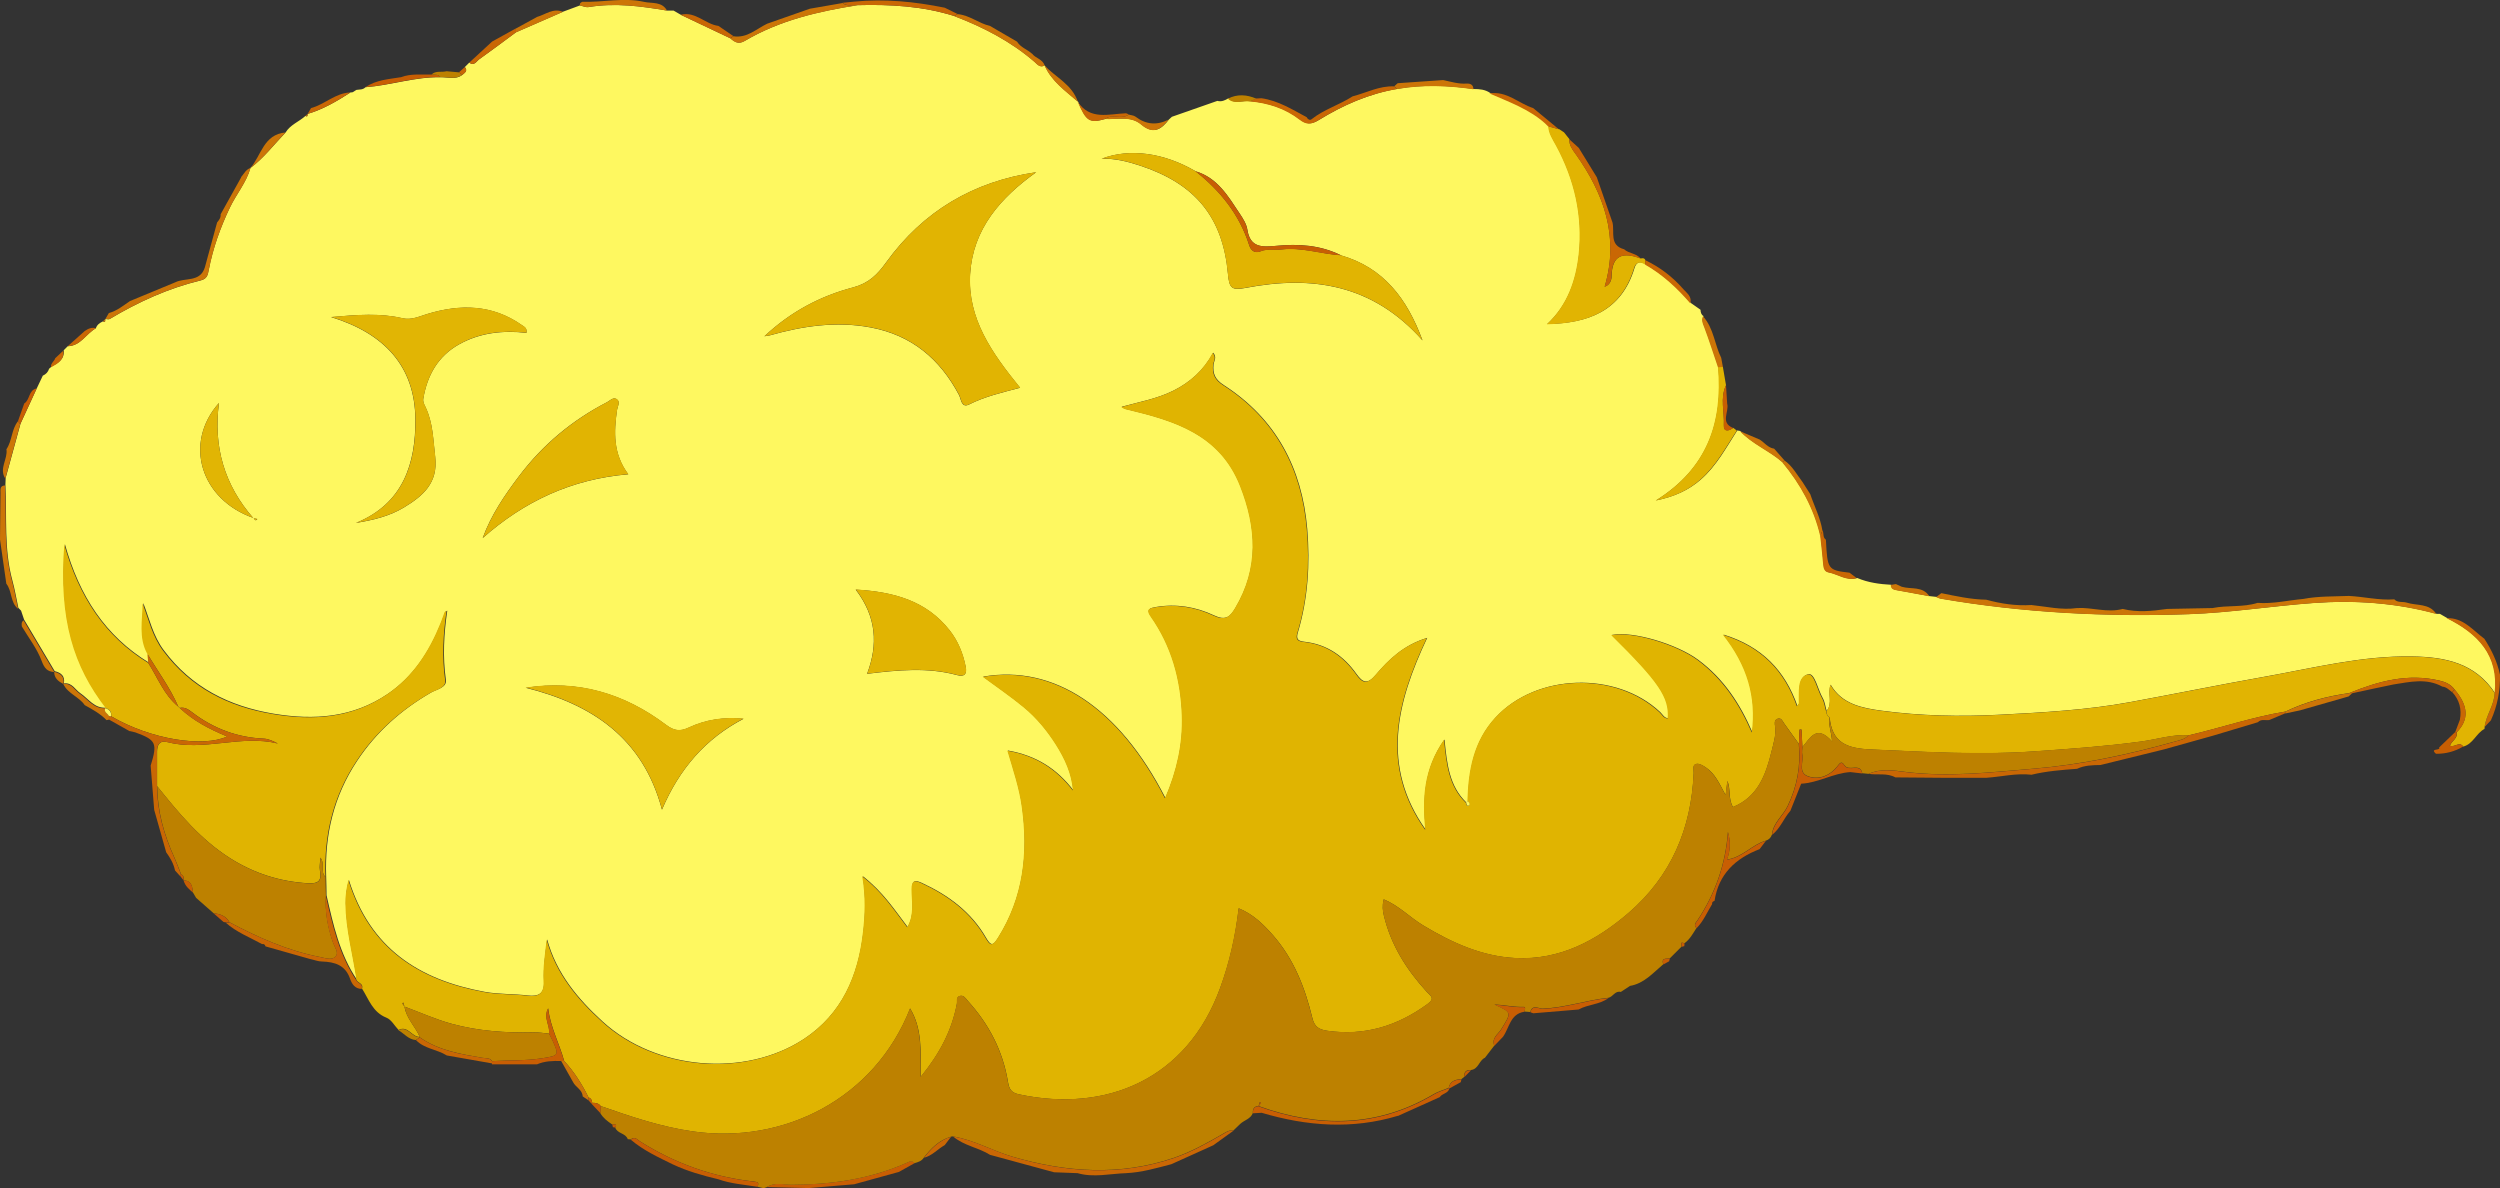<?xml version="1.0" encoding="UTF-8"?><svg id="Capa_1" xmlns="http://www.w3.org/2000/svg" viewBox="0 0 197.97 94.09"><rect x="0" y="0" width="197.97" height="94.09" fill="#333333" stroke="none"/><defs><style>.cls-1{fill:#fef860;}.cls-2{fill:#bd8100;}.cls-3{fill:#cc7507;}.cls-4{fill:#c85e03;}.cls-5{fill:#e1b402;}.cls-6{fill:#e0b401;}.cls-7{fill:#e1b504;}.cls-8{fill:#c96704;}</style></defs><path class="cls-1" d="M5.02,27.76c.11-.11,.23-.23,.34-.34,1.03-.03,1.45-1,2.23-1.42,.09-.28,.3-.43,.56-.55,.27,.15,.14-.14,.21-.2,0,0-.02,.01-.02,.01,.12,0,.26,.06,.35,0,2.26-1.35,4.63-2.43,7.19-3.05,.51-.12,.57-.42,.65-.84,.33-1.72,.92-3.35,1.67-4.93,.51-1.07,1.3-1.98,1.63-3.13h-.01c1.07-.79,1.87-1.86,2.79-2.81,.37-.62,1.07-.86,1.58-1.32,.23,.14,.12-.13,.2-.17,0,0-.02,.01-.02,.01,1.23-.37,2.32-1.01,3.39-1.7,.06,0,.12,0,.18-.02,.09-.06,.19-.12,.28-.18,.25-.04,.52,0,.72-.21,2-.15,3.92-.83,5.94-.79,.58-.02,1.18,.22,1.72-.18,.19-.17,.47-.31,.21-.63,.12-.12,.23-.23,.35-.35,.38,.3,.57-.1,.78-.26,.99-.7,1.95-1.43,2.93-2.15,1.24-.54,2.47-1.08,3.71-1.62,.45-.17,.9-.33,1.35-.5,.23,.05,.47,.17,.69,.13,2.09-.35,4.15-.07,6.21,.28,.17,0,.34,0,.51,0,.19,.11,.38,.22,.57,.33,1.31,.62,2.63,1.25,3.94,1.87,.34,.3,.65,.49,1.14,.19,2.75-1.62,5.79-2.33,8.91-2.82,2.59-.07,5.17,.07,7.67,.86,2.3,.88,4.47,2,6.35,3.62,.22,.19,.43,.5,.81,.29h0c.55,1.26,1.65,2.01,2.64,2.87,0,0-.01-.02-.01-.02,.67,1.57,.93,1.74,2.17,1.39,.97,.04,2.04-.26,2.85,.43,.97,.82,1.58,.4,2.19-.39,.08-.07,.15-.14,.23-.21,1.2-.42,2.4-.84,3.6-1.26,.33,.09,.6-.04,.87-.2,.52,.49,1.16,.13,1.73,.22,1.45,.13,2.8,.56,3.96,1.46,.49,.38,.88,.4,1.47,.04,1.93-1.19,3.99-2.1,6.26-2.48,2.01-.35,4.01-.27,6.02,.02,.45,0,.9,.04,1.29,.31,1.53,.66,3.12,1.22,4.4,2.37,.08,.08,.16,.16,.24,.24h0c.02,.59,.35,1.06,.61,1.54,1.45,2.69,2.12,5.55,1.8,8.59-.22,2.11-.91,4.07-2.52,5.56,3.18-.07,5.85-.98,6.9-4.42,.15-.51,.46-.59,.89-.31,1.39,.79,2.54,1.86,3.57,3.06,.26,.18,.51,.36,.77,.54,.01,.2,.05,.39,.24,.5-.16,.32-.01,.59,.1,.89,.39,1.03,.73,2.09,1.08,3.14,.38,4.38-.86,8.03-4.94,10.57,1.44-.3,2.56-.8,3.54-1.65,1.25-1.09,2.01-2.53,2.89-3.89,.08,.01,.16,.03,.24,.04,.97,1.03,2.31,1.54,3.36,2.47,1.43,1.73,2.5,3.65,3.01,5.85,.08,.74,.17,1.49,.23,2.23,.02,.31,.11,.59,.41,.64,.75,.14,1.42,.7,2.25,.45,.86,.37,1.78,.49,2.7,.54,0,.3,.19,.38,.44,.42,.87,.15,1.74,.32,2.61,.48,.18,.02,.36,.04,.54,.06,.11,.04,.21,.11,.33,.13,6.51,1.12,13.08,1.46,19.67,1.23,3.29-.12,6.54-.64,9.82-.88,3.29-.24,6.57-.02,9.78,.86,.08,0,.17,0,.25,0,.19,.11,.38,.22,.57,.33,2.46,1.22,4.15,2.94,3.8,5.95-1.57-2.4-3.96-2.87-6.6-2.91-4-.06-7.83,.93-11.72,1.62-3.54,.63-7.06,1.35-10.59,2-3.43,.63-6.9,.82-10.39,1-3.11,.16-6.19,.09-9.26-.32-1.55-.21-3.16-.51-4.05-2.06-.28,.69,.2,1.45-.32,2.08-.1-.34-.14-.72-.31-1.02-.39-.67-.63-2.02-1.15-1.89-.86,.23-.67,1.43-.7,2.28,0,.05-.06,.1-.15,.24-.99-2.81-2.8-4.71-5.86-5.66,1.92,2.42,2.65,4.92,2.29,7.74-.98-2.27-2.28-4.25-4.29-5.74-1.69-1.25-5.18-2.3-6.84-1.97,3.78,3.73,4.59,4.92,4.47,6.6-.33-.02-.44-.3-.64-.49-3.48-3.27-9.81-3.07-13.03,.43-1.72,1.87-2.13,4.18-2.19,6.61-.04,.04-.09,.07-.14,.11-1.33-1.29-1.53-3.01-1.72-4.98-1.64,2.34-1.72,4.7-1.49,7.14-3.55-5.01-2.32-10.04,.12-15.19-1.86,.57-3.04,1.71-4.09,2.95-.66,.77-1.02,.59-1.51-.09-1.01-1.42-2.34-2.35-4.11-2.55-.5-.06-.7-.18-.53-.74,.8-2.68,.97-5.43,.74-8.2-.41-4.82-2.48-8.72-6.6-11.38-.7-.45-.89-.9-.82-1.64,.03-.27,.29-.56-.03-.93-.74,1.39-1.83,2.35-3.16,3.01-1.28,.64-2.7,.89-4.08,1.27,.16,.14,.31,.18,.46,.21,3.73,.89,7.32,1.97,8.93,6.03,1.31,3.31,1.5,6.54-.39,9.7-.41,.69-.76,1.02-1.69,.58-1.44-.68-3.01-.94-4.62-.66-.43,.08-.78,.15-.37,.74,1.64,2.34,2.37,4.97,2.47,7.8,.08,2.28-.4,4.43-1.33,6.58-3.66-7.15-8.83-10.58-14.43-9.61,1.1,.81,2.21,1.57,3.23,2.41,1.01,.84,1.85,1.85,2.56,2.97,.7,1.11,1.24,2.28,1.35,3.62-1.3-1.69-2.92-2.75-5.19-3.15,.46,1.56,.94,2.97,1.14,4.45,.5,3.67,.12,7.16-1.9,10.37-.42,.68-.58,.67-.98-.02-1.18-2.03-2.98-3.35-5.08-4.32-.53-.24-.77-.2-.77,.49,0,.97,.24,1.98-.34,3.01-1.06-1.39-1.98-2.81-3.56-4.03,.27,1.64,.21,3.05,.05,4.44-.4,3.45-1.69,6.46-4.68,8.44-4.72,3.11-11.78,2.46-15.96-1.36-1.99-1.82-3.67-3.83-4.4-6.51-.14,1.13-.31,2.22-.25,3.3,.05,1.04-.48,1.23-1.28,1.14-1.14-.14-2.29-.08-3.43-.29-5.17-.95-9.06-3.43-10.74-8.86-.18,.71-.25,1.25-.24,1.84,.02,2.07,.58,4.05,.88,6.07-1.37-2.03-1.88-4.36-2.41-6.69,0-.5-.02-.99-.03-1.49-.12-3.3,.6-6.36,2.44-9.14,1.52-2.3,3.5-4.06,5.87-5.43,.45-.26,1.26-.38,1.17-1.01-.26-1.82-.16-3.62,.11-5.47-.1,.06-.15,.08-.16,.1-.11,.29-.21,.59-.33,.88-.91,2.25-2.18,4.23-4.23,5.62-2.77,1.87-5.82,2.09-9.01,1.56-3.54-.59-6.52-2.08-8.72-5.03-.85-1.14-1.13-2.46-1.62-3.73-.01,1.35-.34,2.72,.37,3.98,.02,.24,.05,.49,.07,.73-3.45-2.11-5.5-5.26-6.65-9.38-.46,6,.76,9.67,3.28,12.95-.94,.08-1.4-.7-2.05-1.14-.42-.28-.66-.87-1.31-.78,0,0,0,0,0,0,.1-.58-.21-.85-.73-.97,0,0,.01,.01,.01,.01-.81-1.36-1.62-2.73-2.43-4.09-.08-.24-.16-.47-.24-.71-.07-.08-.15-.16-.22-.23,0,0,.01,.03,.01,.03-.16-.73-.28-1.47-.48-2.2-.68-2.49-.42-5.05-.55-7.58,0-.18,.01-.36,.02-.53,.39-1.44,.79-2.87,1.18-4.31,.43-.94,.86-1.88,1.3-2.82,.15-.32,.3-.65,.46-.97,.25-.11,.42-.29,.5-.55,.07-.06,.14-.12,.21-.18h-.03c.53-.27,1.06-.56,.98-1.31Zm15.06,13.26c.08,.08,.13,.31,.3,.08-.1-.02-.21-.04-.31-.06-2.3-2.62-3.19-5.67-2.73-9.13-2.82,3.17-1.47,7.64,2.74,9.11ZM106.2,20.22c-1.64-.82-3.39-.93-5.16-.75-1.08,.1-2.04,.16-2.26-1.28-.07-.45-.35-.89-.61-1.28-.92-1.38-1.76-2.84-3.5-3.35-2.49-1.46-5.21-1.84-7.43-.99,1.09-.03,2.06,.23,2.99,.53,4.42,1.44,6.6,4.09,7.01,8.59,.1,1.15,.31,1.32,1.4,1.11,5.25-1.01,10.06-.3,14.01,4.16-1.25-3.37-3.12-5.76-6.44-6.73Zm-25.43,10.48c-2.23-2.75-4.16-5.47-3.95-8.99,.22-3.59,2.41-6.05,5.23-8.07-4.98,.73-8.95,3.09-11.88,7.14-.69,.96-1.37,1.65-2.61,1.98-2.58,.68-4.92,1.9-7.03,3.87,.27-.05,.34-.05,.42-.07,2.62-.74,5.25-1.14,7.98-.63,3.26,.61,5.49,2.49,7.01,5.35,.17,.32,.18,1.06,.8,.75,1.25-.63,2.59-.94,4.03-1.32Zm-52.57,10.71c1.32-.22,2.62-.52,3.78-1.22,1.5-.91,2.73-1.93,2.48-4.03-.16-1.34-.17-2.68-.77-3.93-.1-.21-.22-.41-.17-.67,.32-1.85,1.16-3.36,2.85-4.3,1.66-.92,3.47-1.11,5.32-.9,.06-.39-.19-.48-.38-.62-2.34-1.64-4.87-1.67-7.49-.87-.64,.19-1.24,.5-1.96,.33-1.76-.41-3.54-.28-5.64-.09,4.24,1.3,6.63,3.92,6.67,8.08,.03,3.5-.95,6.69-4.7,8.22Zm13.41,13.05c5.27,1.31,9.3,3.98,10.81,9.66,1.38-3.25,3.46-5.63,6.46-7.2-1.56-.15-2.99,.07-4.34,.7-.66,.31-1.13,.28-1.79-.21-3.29-2.48-6.98-3.6-11.14-2.94Zm8.14-16.9c-1.22-1.63-1.14-3.36-.89-5.1,.04-.27,.25-.58,.04-.79-.29-.3-.58,.05-.83,.18-2.75,1.42-5.08,3.35-6.95,5.83-1.16,1.53-2.23,3.1-2.9,4.93,3.28-2.9,7.03-4.67,11.53-5.05Zm18.01,9.13c1.65,2.17,1.78,4.34,.9,6.67,2.46-.3,4.8-.53,7.12,.1,.62,.17,.8-.11,.69-.65-.21-1.06-.61-2.05-1.28-2.9-1.84-2.33-4.4-3.04-7.43-3.22Z"/><path class="cls-4" d="M2.9,30.77c-.43,.94-.86,1.88-1.3,2.82-.06-.08-.12-.15-.18-.23,.17-.47,.33-.94,.5-1.41,.46-.28,.33-1.06,.98-1.19Z"/><path class="cls-3" d="M1.42,33.36c.06,.08,.12,.15,.18,.23-.39,1.44-.79,2.87-1.18,4.31-.52-.8,.21-1.54,.09-2.33,.46-.67,.39-1.56,.91-2.21Z"/><path class="cls-3" d="M.4,38.43c.12,2.53-.13,5.08,.55,7.58,.2,.72,.32,1.46,.48,2.2-.63-.51-.46-1.4-.93-1.99-.17-1.17-.33-2.33-.5-3.5,.01-1.23,.03-2.45,.04-3.68,0-.28-.06-.58,.36-.6Z"/><path class="cls-3" d="M1.87,49.13c.81,1.36,1.62,2.73,2.43,4.09-.56-.04-.78-.29-1-.88-.36-.97-1.03-1.83-1.57-2.73-.02-.18-.05-.36,.14-.48Z"/><path class="cls-3" d="M1.41,48.18c.07,.08,.15,.16,.22,.23-.07-.08-.15-.16-.22-.23Z"/><path class="cls-3" d="M5.01,54.16c.65-.09,.89,.49,1.31,.78,.65,.44,1.11,1.22,2.05,1.14,0,0-.01,0-.01,0-.17,.32,.18,.41,.28,.62,0,.09,0,.18-.01,.28-.06,.01-.12,.03-.19,.05-.49-.51-1.11-.85-1.73-1.19-.45-.67-1.33-.9-1.69-1.66Z"/><path class="cls-3" d="M4.29,53.2c.52,.12,.83,.39,.73,.97-.39-.21-.73-.46-.73-.97Z"/><path class="cls-8" d="M193.74,48.95c1.32-.05,2.07,.95,2.99,1.63,.57,.88,1.02,1.81,1.24,2.85,.02,1.26-.2,2.46-.72,3.61-.17,.18-.33,.35-.5,.53,.11-.93,.77-1.71,.79-2.67,.35-3.01-1.34-4.73-3.8-5.95Z"/><path class="cls-5" d="M197.54,54.9c-.03,.96-.68,1.73-.79,2.67,.01,.05,0,.1-.01,.15-.66,.35-.9,1.2-1.68,1.4-.31-.45-.69,.11-1.06-.08,.16-.38,.64-.58,.55-1.06,.97-1,.92-2.08-.17-3.37-.29-.41-.72-.6-1.18-.71-2.51-.6-4.86,.04-7.16,.98-1.76,.25-3.46,.69-5.07,1.47-2.6,.43-5.09,1.28-7.65,1.88-1.28-.09-2.5,.32-3.75,.49-2.86,.39-5.73,.59-8.6,.79-4.28,.3-8.54,.03-12.81-.16-1.9-.08-3.09-.53-3.27-2.55-.2-.1-.25-.28-.26-.49,.53-.63,.05-1.39,.32-2.08,.89,1.55,2.49,1.85,4.05,2.06,3.07,.41,6.15,.48,9.26,.32,3.48-.18,6.95-.37,10.39-1,3.53-.65,7.06-1.37,10.59-2,3.88-.69,7.72-1.68,11.72-1.62,2.64,.04,5.03,.51,6.6,2.91Z"/><path class="cls-3" d="M81.73,4.25c.27,.37,.84,.43,.99,.94-.38,.21-.59-.1-.81-.29-1.88-1.63-4.05-2.74-6.35-3.62,.09-.05,.17-.11,.26-.16,.95,.07,1.67,.73,2.57,.93,.72,.42,1.43,.83,2.15,1.25,.28,.46,.81,.61,1.19,.96Z"/><path class="cls-8" d="M75.82,1.11c-.09,.05-.17,.11-.26,.16-2.5-.79-5.07-.93-7.67-.86-.39-.07-.82,.13-1.18-.19,.31-.03,.62-.06,.93-.09,2.42-.24,4.8,0,7.17,.48,.33,.16,.66,.33,1,.49Z"/><path class="cls-8" d="M6.7,26.22c.27-.19,.56-.32,.9-.23-.77,.43-1.2,1.4-2.23,1.42,.44-.4,.89-.79,1.33-1.19Z"/><path class="cls-8" d="M4.04,29.08c-.05-.31,.26-.46,.33-.71,.22-.2,.43-.4,.64-.6,.09,.74-.44,1.03-.98,1.32Z"/><path class="cls-6" d="M144.62,56.31c0,.2,.06,.38,.26,.49-.12,.58,.14,1.14,.2,1.92-1.23-1.39-1.73-.28-2.35,.44-.02-.46-.04-.93-.07-1.39-.05,0-.11,0-.16,0-.02,.38-.04,.76-.05,1.14-.39-.54-.78-1.09-1.17-1.63-.13-.19-.23-.47-.52-.36-.29,.1-.22,.41-.19,.62,.09,.69-.14,1.35-.29,1.99-.45,1.83-1.08,3.58-3.05,4.38-.39-.67-.16-1.42-.44-2.07-.04,.31-.08,.62-.14,1.13-.5-.93-.84-1.71-1.56-2.19-.22-.15-.52-.33-.74-.29-.36,.06-.22,.45-.23,.71-.18,4.41-1.78,8.18-5.15,11.09-2.55,2.2-5.45,3.75-8.95,3.58-2.66-.13-5.04-1.21-7.31-2.58-1.06-.63-1.93-1.58-3.14-2.07-.12,.52-.08,.9,.02,1.29,.56,2.34,1.8,4.29,3.4,6.04,.28,.31,.7,.5,.04,.97-2.38,1.73-4.96,2.53-7.91,2.11-.67-.1-1.03-.3-1.2-1.03-.58-2.4-1.47-4.68-3.14-6.57-.75-.85-1.56-1.64-2.69-2.1-.26,2.23-.73,4.31-1.47,6.32-2.63,7.23-9.04,9.88-15.89,8.42-.63-.13-.81-.39-.91-1-.4-2.45-1.51-4.57-3.17-6.4-.17-.19-.34-.51-.67-.39-.28,.1-.16,.41-.21,.63-.4,2.09-1.34,3.91-2.86,5.77,0-2.01,.14-3.79-.84-5.42-2.81,7.16-10.03,10.77-17.19,9.74-2.53-.36-4.92-1.17-7.31-2.01-.17-.24-.42-.26-.68-.26-.01-.19-.07-.36-.28-.42-.52-1.05-1.14-2.03-1.93-2.89-.38-1.38-1.09-2.66-1.27-4.17-.41,.74,.16,1.35,.07,2-.42-.04-.85-.11-1.27-.1-2.17,.05-4.32-.1-6.42-.67-1.28-.35-2.51-.9-3.76-1.37-.03-.11-.06-.21-.09-.32-.03,.02-.06,.04-.09,.06,.06,.09,.12,.18,.18,.26,.14,.93,.86,1.58,1.21,2.4-.63,.02-.94-.93-1.68-.55-.32-.33-.57-.82-.96-.97-1.09-.43-1.39-1.45-1.93-2.3,.13-.41-.32-.44-.44-.68-.3-2.02-.86-4.01-.88-6.07,0-.59,.06-1.14,.24-1.84,1.68,5.43,5.57,7.91,10.74,8.86,1.15,.21,2.29,.15,3.43,.29,.81,.1,1.34-.1,1.28-1.14-.05-1.08,.11-2.17,.25-3.3,.73,2.68,2.41,4.7,4.4,6.51,4.19,3.83,11.25,4.47,15.96,1.36,3-1.98,4.29-4.99,4.68-8.44,.16-1.39,.22-2.8-.05-4.44,1.58,1.21,2.5,2.64,3.56,4.03,.58-1.02,.34-2.04,.34-3.01,0-.69,.25-.74,.77-.49,2.1,.97,3.9,2.29,5.08,4.32,.4,.69,.55,.69,.98,.02,2.02-3.21,2.41-6.7,1.9-10.37-.2-1.48-.68-2.89-1.14-4.45,2.27,.39,3.89,1.46,5.19,3.15-.11-1.35-.65-2.51-1.35-3.62-.71-1.12-1.54-2.13-2.56-2.97-1.03-.85-2.13-1.6-3.23-2.41,5.61-.97,10.78,2.46,14.43,9.61,.93-2.16,1.41-4.31,1.33-6.58-.1-2.83-.83-5.47-2.47-7.8-.42-.59-.07-.67,.37-.74,1.61-.28,3.19-.02,4.62,.66,.92,.43,1.28,.1,1.69-.58,1.89-3.17,1.7-6.4,.39-9.7-1.61-4.06-5.19-5.14-8.93-6.03-.15-.03-.29-.07-.46-.21,1.38-.39,2.8-.64,4.08-1.27,1.33-.66,2.42-1.62,3.16-3.01,.33,.37,.06,.67,.03,.93-.07,.74,.12,1.2,.82,1.64,4.12,2.66,6.19,6.56,6.6,11.38,.24,2.77,.07,5.52-.74,8.2-.17,.56,.03,.69,.53,.74,1.77,.2,3.1,1.13,4.11,2.55,.48,.69,.85,.86,1.51,.09,1.05-1.24,2.22-2.38,4.09-2.95-2.44,5.15-3.67,10.18-.12,15.19-.24-2.44-.15-4.8,1.49-7.14,.19,1.97,.39,3.7,1.72,4.98,.06,.1,.06,.34,.23,.23,.14-.09,.02-.25-.1-.34,.06-2.43,.47-4.74,2.19-6.61,3.22-3.5,9.55-3.7,13.03-.43,.2,.18,.31,.47,.64,.49,.12-1.67-.69-2.87-4.47-6.6,1.65-.33,5.15,.72,6.84,1.97,2,1.49,3.31,3.47,4.29,5.74,.36-2.82-.37-5.32-2.29-7.74,3.07,.95,4.88,2.85,5.86,5.66,.09-.14,.15-.19,.15-.24,.03-.85-.17-2.05,.7-2.28,.52-.14,.76,1.22,1.15,1.89,.17,.3,.21,.68,.31,1.02Z"/><path class="cls-6" d="M11.66,51.77c-.7-1.26-.38-2.63-.37-3.98,.49,1.27,.77,2.59,1.62,3.73,2.2,2.95,5.17,4.45,8.72,5.03,3.19,.53,6.24,.32,9.01-1.56,2.05-1.39,3.32-3.37,4.23-5.62,.12-.29,.22-.59,.33-.88,.01-.03,.06-.04,.16-.1-.27,1.85-.37,3.65-.11,5.47,.09,.63-.72,.76-1.17,1.01-2.37,1.37-4.36,3.13-5.87,5.43-1.84,2.78-2.56,5.85-2.44,9.14-.43-.4,0-1.01-.4-1.53-.02,.39-.09,.71-.04,1,.15,.81-.08,1.08-.95,1.03-2.23-.13-4.27-.79-6.14-1.97-2.35-1.48-4.09-3.58-5.8-5.72,0-.91,0-1.82,0-2.73,0-.51,.2-.91,.78-.76,2.93,.77,5.86-.61,8.79,.12-.37-.19-.74-.37-1.11-.39-2.12-.09-4-.8-5.69-2.09-.27-.21-.58-.43-.98-.34-.04-.04-.09-.08-.12-.12-.64-1.49-1.62-2.78-2.44-4.17Z"/><path class="cls-5" d="M80.78,30.7c-1.44,.38-2.78,.69-4.03,1.32-.61,.31-.63-.43-.8-.75-1.52-2.86-3.76-4.74-7.01-5.35-2.73-.51-5.36-.11-7.98,.63-.07,.02-.15,.03-.42,.07,2.1-1.97,4.45-3.19,7.03-3.87,1.24-.33,1.92-1.02,2.61-1.98,2.92-4.05,6.9-6.41,11.88-7.14-2.81,2.02-5.01,4.48-5.23,8.07-.21,3.52,1.71,6.24,3.95,8.99Z"/><path class="cls-2" d="M12.45,62.26c1.71,2.13,3.45,4.24,5.8,5.72,1.87,1.18,3.91,1.84,6.14,1.97,.88,.05,1.1-.22,.95-1.03-.05-.29,.02-.61,.04-1,.39,.52-.04,1.13,.4,1.53,0,.49,.02,.99,.03,1.48-.08,1.28,.14,2.52,.57,3.73,.13,.35,.48,.79,.19,1.09-.31,.32-.81,.11-1.24,.03-2.55-.5-4.89-1.54-7.16-2.75-.27-.49-.72-.66-1.25-.71l-1.39-1.22c-.08-.14-.16-.28-.24-.41-.07-.46-.1-.96-.75-.97h0c.04-.2,.01-.39-.2-.49-.17-.43-.33-.88-.52-1.3-.82-1.8-1.35-3.67-1.37-5.66Z"/><path class="cls-5" d="M106.2,20.22c3.33,.97,5.19,3.36,6.44,6.73-3.95-4.46-8.75-5.17-14.01-4.16-1.09,.21-1.3,.04-1.4-1.11-.41-4.5-2.59-7.15-7.01-8.59-.93-.3-1.9-.56-2.99-.53,2.22-.84,4.93-.47,7.43,.99,1.97,1.55,3.49,3.44,4.26,5.86,.14,.45,.45,.67,.92,.48,.54-.22,1.1-.08,1.65-.14,1.61-.19,3.14,.37,4.71,.46Z"/><path class="cls-7" d="M28.2,41.4c3.75-1.53,4.74-4.72,4.7-8.22-.04-4.16-2.43-6.78-6.67-8.08,2.09-.18,3.87-.32,5.64,.09,.72,.17,1.32-.14,1.96-.33,2.62-.8,5.15-.77,7.49,.87,.19,.13,.44,.22,.38,.62-1.85-.21-3.66-.03-5.32,.9-1.69,.94-2.53,2.44-2.85,4.3-.05,.27,.07,.46,.17,.67,.59,1.25,.61,2.58,.77,3.93,.24,2.11-.99,3.12-2.48,4.03-1.16,.7-2.46,1-3.78,1.22Z"/><path class="cls-5" d="M14.1,55.94s.08,.09,.13,.12c1.08,1.02,2.37,1.69,3.76,2.26-1.9,.88-6.05,.24-9.19-1.6,.06-.36-.14-.54-.44-.65,0,0,.01,0,.01,0-2.52-3.28-3.74-6.95-3.28-12.95,1.16,4.11,3.2,7.26,6.65,9.38,.75,1.17,1.24,2.52,2.36,3.44Z"/><path class="cls-7" d="M41.61,54.45c4.16-.66,7.85,.46,11.14,2.94,.66,.5,1.12,.52,1.79,.21,1.35-.63,2.78-.85,4.34-.7-3,1.58-5.07,3.96-6.46,7.2-1.51-5.68-5.55-8.35-10.81-9.66Z"/><path class="cls-5" d="M49.76,37.55c-4.5,.38-8.25,2.15-11.53,5.05,.67-1.83,1.74-3.4,2.9-4.93,1.88-2.47,4.2-4.4,6.95-5.83,.25-.13,.54-.48,.83-.18,.21,.21,0,.52-.04,.79-.25,1.74-.33,3.47,.89,5.1Z"/><path class="cls-5" d="M130.28,20.95c-.43-.27-.74-.19-.89,.31-1.05,3.44-3.72,4.35-6.9,4.42,1.61-1.5,2.29-3.45,2.52-5.56,.32-3.04-.35-5.9-1.8-8.59-.26-.48-.59-.95-.61-1.53,.3,.08,.59,.16,.89,.24,.12,.08,.24,.16,.36,.24,.14,.18,.29,.36,.43,.54-.04,.48,.25,.83,.5,1.18,2.25,3.17,3.46,6.57,2.29,10.5,.41-.12,.55-.53,.55-.81,.02-1.74,.93-1.94,2.31-1.42,.15-.04,.28-.04,.36,.12,0,.12,0,.24,0,.35Z"/><path class="cls-5" d="M67.77,46.68c3.03,.18,5.59,.89,7.43,3.22,.67,.85,1.08,1.84,1.28,2.9,.11,.54-.07,.82-.69,.65-2.32-.63-4.66-.41-7.12-.1,.88-2.32,.75-4.49-.9-6.67Z"/><path class="cls-3" d="M192.92,48.62c-3.21-.88-6.49-1.11-9.78-.86-3.28,.24-6.53,.77-9.82,.88-6.6,.23-13.16-.11-19.67-1.23-.11-.02-.22-.08-.33-.13,.14-.1,.27-.21,.41-.31,1.18,.24,2.35,.5,3.56,.52,1.17,.32,2.36,.5,3.57,.42,1.2,.12,2.4,.42,3.62,.24,1.2-.07,2.4,.4,3.61,.07,1.17,.29,2.34,.17,3.51,0,1.2-.02,2.41-.05,3.61-.07,1.18-.24,2.4-.04,3.56-.41,1.22,.09,2.41-.2,3.61-.31,1.2-.23,2.41-.19,3.62-.24,1.2,.06,2.39,.36,3.6,.27,.27,.29,.66,.16,.98,.26,.79,.26,1.79,.03,2.35,.9Z"/><path class="cls-7" d="M20.08,41.02c-4.21-1.47-5.56-5.95-2.74-9.11-.46,3.46,.43,6.5,2.73,9.13h.01Z"/><path class="cls-6" d="M137.53,34.1c-.88,1.36-1.65,2.8-2.89,3.89-.98,.86-2.1,1.36-3.54,1.65,4.08-2.54,5.32-6.18,4.94-10.57,.13,0,.26-.01,.39-.02,.08,.49,.17,.98,.25,1.46-.48,1.02-.12,2.1-.17,3.15-.03,.55,.38,.49,.74,.22,.09,.07,.19,.14,.28,.21Z"/><path class="cls-3" d="M19.09,14.03c.23-.26,.37-.61,.75-.73-.33,1.15-1.12,2.07-1.63,3.13-.76,1.58-1.34,3.22-1.67,4.93-.08,.42-.14,.72-.65,.84-2.56,.62-4.93,1.7-7.19,3.05-.08,.05-.23,0-.35,0,.09-.15,.18-.31,.27-.46,.64-.17,1.14-.59,1.67-.95,1.19-.49,2.38-.98,3.58-1.48,.78-.4,1.97,.02,2.35-1.18,.32-1.19,.65-2.38,.97-3.56,.15-.19,.31-.38,.28-.65,.54-.98,1.09-1.95,1.63-2.93Z"/><path class="cls-8" d="M18.16,73.03c2.28,1.21,4.61,2.25,7.16,2.75,.43,.08,.94,.29,1.24-.03,.29-.3-.06-.74-.19-1.09-.44-1.21-.65-2.44-.57-3.73,.53,2.33,1.05,4.66,2.41,6.69,.12,.25,.57,.28,.44,.69-.53,0-.78-.38-.92-.78-.37-1.1-1.21-1.36-2.24-1.39-.3,0-.6-.13-.91-.19-1.19-.34-2.37-.68-3.56-1.01-.03-.14-.12-.21-.27-.18-.98-.54-2.03-.94-2.88-1.7,.09,0,.18,0,.27-.01Z"/><path class="cls-8" d="M107.11,7.63c1.09-.28,2.11-.84,3.28-.79,.09,.07,.18,.14,.26,.21-2.26,.37-4.33,1.29-6.26,2.48-.59,.36-.97,.34-1.47-.04-1.16-.9-2.51-1.33-3.96-1.46,.17-.08,.34-.15,.51-.23,.14,0,.28-.01,.43-.02,1.32,.19,2.43,.89,3.57,1.5,.08,.17,.26,.27,.38,.17,.99-.79,2.21-1.14,3.26-1.82Z"/><path class="cls-4" d="M106.2,20.22c-1.58-.09-3.11-.65-4.71-.46-.55,.07-1.11-.07-1.65,.14-.47,.19-.77-.04-.92-.48-.77-2.42-2.29-4.31-4.26-5.86,1.74,.52,2.59,1.98,3.5,3.35,.26,.39,.54,.83,.61,1.28,.22,1.43,1.18,1.38,2.26,1.28,1.78-.17,3.53-.06,5.16,.75Z"/><path class="cls-3" d="M66.71,.23c.35,.32,.78,.12,1.18,.19-3.11,.49-6.16,1.2-8.91,2.82-.5,.29-.8,.11-1.14-.19,.08-.06,.15-.12,.23-.18,1.08,.17,1.81-.57,2.67-.99,1.13-.4,2.26-.79,3.39-1.19,.86-.15,1.73-.3,2.59-.45Z"/><path class="cls-3" d="M45.93,.43c-.04-.17,.06-.24,.2-.29,1.63,.06,3.26-.36,4.88,.01,.63,.14,1.4-.05,1.81,.69-2.06-.35-4.12-.63-6.21-.28-.22,.04-.46-.08-.69-.13Z"/><path class="cls-3" d="M110.66,7.05c-.09-.07-.18-.14-.26-.21,.09-.08,.19-.16,.28-.25,1.2-.08,2.4-.17,3.6-.25,.61,.13,1.21,.32,1.85,.28,.31-.02,.54,.09,.55,.45-2.01-.29-4.01-.37-6.02-.02Z"/><path class="cls-3" d="M144.14,42.46c-.51-2.2-1.57-4.12-3.01-5.85,.07-.04,.12-.09,.17-.15,.63,.43,.98,1.11,1.43,1.7,.21,.32,.41,.64,.62,.97,.32,.96,.8,1.86,.96,2.87-.06,.16-.12,.32-.18,.48Z"/><path class="cls-8" d="M144.14,42.46c.06-.16,.12-.32,.18-.48,.12,.24,0,.57,.27,.76,.12,2.37,.15,2.41,1.87,2.61,.19,.14,.38,.29,.57,.43-.83,.25-1.5-.31-2.25-.45-.31-.06-.39-.34-.41-.64-.06-.74-.15-1.49-.23-2.23Z"/><path class="cls-8" d="M123.48,10.25c-.3-.08-.59-.16-.89-.24,0,0,0,0,0,0-.08-.08-.16-.16-.24-.24-1.28-1.14-2.87-1.7-4.4-2.37,1.36-.22,2.3,.79,3.46,1.16,.69,.57,1.37,1.14,2.06,1.7Z"/><path class="cls-4" d="M28.94,6.9c.86-.58,1.86-.63,2.83-.79,.78-.3,1.6-.18,2.4-.21,.25,.03,.53-.04,.71,.21-2.02-.05-3.95,.64-5.94,.79Z"/><path class="cls-3" d="M19.82,13.32c.87-1,1.05-2.68,2.79-2.83-.92,.95-1.72,2.02-2.79,2.83Z"/><path class="cls-3" d="M89.38,9.07c.18,.06,.4,.06,.54,.17,.83,.63,1.7,.7,2.62,.23-.61,.79-1.23,1.21-2.19,.39-.81-.69-1.88-.39-2.85-.43,.56-.46,1.32,.08,1.88-.36Z"/><path class="cls-8" d="M130.28,20.6c1.18,.56,2.19,1.34,3.04,2.32,.28,.31,.68,.58,.53,1.1-1.04-1.2-2.18-2.27-3.57-3.06,0-.12,0-.24,0-.35Z"/><path class="cls-3" d="M136.43,29.06c-.13,0-.26,.01-.39,.02-.36-1.05-.69-2.1-1.08-3.14-.12-.31-.26-.57-.1-.89,.85,.94,.91,2.22,1.44,3.29,.04,.24,.09,.47,.13,.71Z"/><path class="cls-3" d="M137.77,34.14c.53,.22,1.05,.45,1.58,.67,.38,.24,.65,.65,1.14,.72,.27,.31,.54,.61,.81,.92-.05,.06-.1,.11-.17,.15-1.05-.92-2.4-1.43-3.36-2.47Z"/><path class="cls-8" d="M37.16,4.96c.6-.56,1.21-1.11,1.81-1.67,.63-.35,1.25-.69,1.88-1.04,0,.1,.01,.2,.02,.3-.97,.72-1.94,1.45-2.93,2.15-.22,.15-.4,.55-.78,.26Z"/><path class="cls-8" d="M14.1,55.94c-1.12-.92-1.61-2.27-2.36-3.44-.02-.24-.05-.49-.07-.73,.81,1.39,1.79,2.68,2.44,4.17Z"/><path class="cls-8" d="M58.07,2.86c-.08,.06-.15,.12-.23,.18-1.31-.62-2.63-1.24-3.94-1.87,1.17-.3,1.95,.75,2.99,.88,.39,.27,.78,.53,1.17,.8Z"/><path class="cls-8" d="M89.38,9.07c-.56,.44-1.32-.09-1.88,.36-1.24,.35-1.5,.18-2.17-1.39,.99,1.51,2.47,.98,3.84,.93,.07,.02,.14,.05,.21,.1Z"/><path class="cls-3" d="M40.87,2.56c0-.1-.01-.2-.02-.3,.56-.31,1.12-.62,1.68-.92,.67-.19,1.28-.73,2.05-.4-1.24,.54-2.47,1.08-3.71,1.62Z"/><path class="cls-3" d="M82.71,5.18c.89,.95,2.2,1.52,2.64,2.88-.99-.86-2.09-1.62-2.64-2.88Z"/><path class="cls-8" d="M24.63,8.56c1.09-.29,1.93-1.2,3.12-1.24-1.07,.69-2.16,1.33-3.39,1.7,.09-.15,.18-.3,.27-.46Z"/><path class="cls-3" d="M150.62,46.47c.73,.21,1.64-.07,2.16,.75-.87-.16-1.74-.33-2.61-.48-.25-.04-.45-.12-.44-.42,.13-.02,.27-.05,.4-.07,.16,.07,.32,.15,.48,.22Z"/><path class="cls-2" d="M97.24,7.81c.75-.38,1.49-.32,2.24,0-.17,.08-.34,.15-.51,.23-.57-.1-1.21,.27-1.73-.22Z"/><path class="cls-2" d="M34.88,6.11c-.18-.25-.46-.18-.71-.21,.34-.33,.8-.15,1.19-.26,.33,.03,.65,.06,.98,.09,.09,.07,.18,.14,.26,.2-.54,.4-1.14,.16-1.72,.18Z"/><path class="cls-8" d="M36.6,5.93c-.09-.07-.18-.14-.26-.2,.16-.14,.32-.28,.47-.42,.27,.32-.02,.46-.21,.63Z"/><path class="cls-8" d="M24.19,9.17c.07-.06,.13-.11,.2-.17-.08,.04,.03,.31-.2,.17Z"/><path class="cls-7" d="M20.06,41.03c.1,.02,.21,.04,.31,.06-.17,.23-.21,0-.3-.08,0,0-.01,.01-.01,.01Z"/><path class="cls-3" d="M8.15,25.44c.07-.07,.14-.13,.21-.2-.08,.06,.06,.35-.21,.2Z"/><path class="cls-8" d="M3.86,29.25c.07-.06,.14-.12,.21-.18-.07,.06-.14,.12-.21,.18Z"/><path class="cls-5" d="M122.37,9.75c.08,.08,.16,.16,.24,.24-.08-.08-.16-.16-.24-.24Z"/><path class="cls-8" d="M10.28,57.91c-.56-.31-1.11-.63-1.67-.94,0-.09,.01-.18,.01-.28,.05,.02,.11,.03,.17,.03,3.15,1.84,7.3,2.49,9.19,1.6-1.39-.57-2.68-1.24-3.76-2.26,.4-.09,.71,.13,.98,.34,1.68,1.28,3.56,2,5.69,2.09,.38,.02,.75,.2,1.11,.39-2.93-.73-5.86,.65-8.79-.12-.58-.15-.78,.24-.78,.76,0,.91,0,1.82,0,2.73,.02,1.99,.55,3.86,1.37,5.66,.19,.43,.35,.87,.52,1.3,0,.08,0,.16,0,.23-.15-.17-.31-.34-.46-.51-.11-.54-.38-1-.7-1.44-.32-1.12-.63-2.24-.95-3.36-.09-1.17-.19-2.33-.28-3.5,.55-1.78,.44-2.03-1.2-2.63-.15-.05-.31-.07-.46-.11Z"/><path class="cls-1" d="M8.79,56.72c-.06,0-.11-.01-.17-.03-.1-.21-.44-.3-.27-.62,.3,.12,.5,.3,.44,.65Z"/><path class="cls-2" d="M142.73,59.15c.61-.72,1.12-1.83,2.35-.44-.05-.78-.32-1.33-.2-1.92,.18,2.02,1.37,2.47,3.27,2.55,4.27,.18,8.53,.45,12.81,.16,2.87-.2,5.74-.4,8.6-.79,1.25-.17,2.47-.58,3.75-.49-.28,.32-.66,.38-1.05,.49-3.69,1.03-7.41,1.84-11.24,2.16-3.38,.28-6.75,.69-10.16,.25-.94-.12-1.95-.28-2.89,.16-.17-.02-.33-.03-.5-.05-.17-.86-1.06-.1-1.41-.63-.24-.36-.34-.21-.6,.12-.54,.67-1.36,1.04-2.22,.77-.9-.28-.4-1.15-.52-1.75-.04-.19,0-.39,.01-.59Z"/><path class="cls-8" d="M147.96,61.29c.94-.44,1.96-.28,2.89-.16,3.41,.44,6.78,.03,10.16-.25,3.83-.32,7.55-1.12,11.24-2.16,.39-.11,.77-.17,1.05-.49,2.56-.6,5.05-1.45,7.65-1.88,0,.05,0,.1,0,.14-.42,.18-.84,.35-1.26,.53-.3,.04-.64-.1-.89,.17-1.19,.36-2.38,.71-3.57,1.07-1.29,.36-2.57,.72-3.86,1.08-1.68,.41-3.36,.83-5.04,1.24-.63,.01-1.26,.02-1.85,.3-1.21,.09-2.42,.18-3.61,.47-1.2-.14-2.37,.16-3.56,.24h-3.61c-1.2-.01-2.41-.02-3.61-.03-.67-.37-1.41-.17-2.12-.28Z"/><path class="cls-8" d="M186.03,54.88c2.3-.94,4.65-1.58,7.16-.98,.47,.11,.9,.3,1.18,.71-.07,.07-.13,.13-.2,.2-.23-.18-.44-.41-.77-.44-1.26-.69-2.56-.37-3.86-.17-1.1,.23-2.2,.46-3.29,.7-.08-.01-.15-.02-.23-.02Z"/><path class="cls-3" d="M186.03,54.88c.08,0,.15,0,.23,.02-.09,.08-.19,.17-.28,.25-1.28,.37-2.56,.73-3.84,1.1-.39,.08-.79,.17-1.18,.25,0-.05,0-.1,0-.14,1.61-.77,3.31-1.22,5.07-1.47Z"/><path class="cls-4" d="M195.05,59.12c-.66,.39-1.38,.58-2.15,.57-.53-.47,.4-.22,.25-.5,.42-.4,.84-.8,1.26-1.21,.04,0,.09,0,.13,0,.09,.48-.39,.69-.55,1.06,.37,.19,.75-.37,1.06,.08Z"/><path class="cls-8" d="M194.55,57.98s-.09,0-.13,0c.12-.33,.25-.65,.37-.97,.16-.83-.02-1.57-.6-2.2,.07-.07,.13-.13,.2-.2,1.09,1.3,1.14,2.37,.17,3.37Z"/><path class="cls-4" d="M72.42,92.11c-.41,.23-.82,.46-1.23,.69-1.18,.33-2.37,.65-3.55,.98-1.2,.1-2.4,.2-3.59,.3-1.11-.03-2.22-.05-3.33-.08,.62-.41,1.31-.19,1.97-.19,3.15,0,6.21-.45,9.11-1.73,.22-.1,.43-.24,.63,.02Z"/><path class="cls-2" d="M72.42,92.11c-.2-.25-.41-.12-.63-.02-2.9,1.28-5.96,1.72-9.11,1.73-.65,0-1.35-.22-1.97,.19-.08,.03-.16,.05-.24,.08-.17-.04-.33-.08-.5-.12,.18-.32,.03-.37-.28-.41-3.26-.36-6.26-1.44-9.03-3.19-.2-.13-.41-.42-.71-.14-.08,0-.16-.01-.24-.02-.16-.49-.83-.43-.99-.92,.2-.38-.14-.21-.26-.26-.36-.24-.7-.5-.92-.88,0-.19,.01-.38,.02-.57,2.39,.84,4.77,1.64,7.31,2.01,7.16,1.03,14.39-2.58,17.19-9.74,.98,1.64,.83,3.41,.84,5.42,1.52-1.86,2.46-3.68,2.86-5.77,.04-.22-.08-.53,.21-.63,.33-.12,.5,.2,.67,.39,1.66,1.84,2.77,3.95,3.17,6.4,.1,.61,.28,.87,.91,1,6.85,1.46,13.25-1.19,15.89-8.42,.73-2.02,1.2-4.09,1.47-6.32,1.13,.46,1.94,1.25,2.69,2.1,1.67,1.89,2.56,4.17,3.14,6.57,.18,.73,.53,.93,1.2,1.03,2.95,.42,5.53-.38,7.91-2.11,.65-.48,.24-.66-.04-.97-1.6-1.75-2.84-3.7-3.4-6.04-.1-.4-.13-.78-.02-1.29,1.2,.49,2.08,1.43,3.14,2.07,2.27,1.36,4.65,2.44,7.31,2.58,3.49,.17,6.39-1.38,8.95-3.58,3.37-2.91,4.97-6.68,5.15-11.09,.01-.26-.13-.65,.23-.71,.23-.04,.52,.14,.74,.29,.71,.49,1.06,1.26,1.56,2.19,.07-.51,.1-.82,.14-1.13,.28,.66,.05,1.4,.44,2.07,1.97-.8,2.6-2.55,3.05-4.38,.16-.64,.38-1.3,.29-1.99-.03-.21-.09-.52,.19-.62,.29-.11,.39,.17,.52,.36,.38,.55,.78,1.09,1.17,1.63,.17,1.72-.13,3.36-.88,4.92-.37,.78-1.16,1.33-1.24,2.26-.08,.25-.24,.41-.49,.49-1.08,.3-1.83,1.31-3.08,1.5,.3-.8,.28-1.49,.08-2.19-.19,2.55-1,4.87-2.41,6.99-.11,.16-.35,.38-.08,.62-.28,.43-.52,.9-.96,1.21-.41-.19-.18,.17-.24,.28-.3,.3-.61,.61-.91,.91-.27,.05-.7-.08-.52,.47-.81,.68-1.51,1.52-2.63,1.71-.24,.16-.49,.32-.73,.48-.46-.12-.62,.39-.98,.46-1.75,.19-3.44,.79-5.22,.86-.26,.01-.82-.37-.97,.27-.16-.01-.33-.02-.49-.04,.07-.14,.15-.38-.03-.37-.78,.03-1.55-.16-2.32-.19,1.39,.63,1.37,.61,.54,1.96-.24,.39-.79,.69-.55,1.3-.25,.32-.49,.64-.74,.96-.47,.21-.51,.91-1.11,.97-.38-.02-.56,.15-.53,.54-.07,.06-.14,.11-.21,.17-.46,.05-.91,.13-1.02,.7-.4,.17-.83,.29-1.19,.5-4.46,2.64-9.09,2.66-13.85,.95,.06-.09,.12-.17,.17-.26,0,0-.06-.04-.09-.06-.03,.1-.07,.21-.1,.31-.36,.02-.47,.24-.45,.56-.18,.47-.68,.56-1,.86-.18,.17-.36,.35-.54,.52-.34-.05-.59,.13-.87,.29-1.23,.71-2.47,1.4-3.83,1.87-4.28,1.46-8.54,1.16-12.81-.09-1.59-.47-3.04-1.32-4.69-1.6-.06,0-.11,0-.17,.02-.93,.28-1.58,.92-2.15,1.67-.17,.27-.46,.35-.74,.43Z"/><path class="cls-4" d="M49.96,90.24c.3-.28,.51,.01,.71,.14,2.77,1.75,5.78,2.82,9.03,3.19,.3,.03,.46,.08,.28,.41-1.04-.17-2.1-.24-3.11-.6-1.22-.29-2.43-.63-3.58-1.17-1.16-.57-2.34-1.11-3.34-1.96Z"/><path class="cls-8" d="M75.49,90c1.65,.28,3.11,1.13,4.69,1.6,4.27,1.26,8.53,1.55,12.81,.09,1.35-.46,2.6-1.16,3.83-1.87,.28-.16,.53-.35,.87-.29-.54,.39-1.07,.77-1.61,1.16-1.11,.5-2.22,1-3.32,1.5-1.18,.31-2.35,.65-3.58,.71-1.28,.04-2.57,.37-3.85,0-.62-.02-1.24-.05-1.86-.07-1.69-.46-3.38-.92-5.07-1.38-.92-.58-2.06-.72-2.91-1.44Z"/><path class="cls-2" d="M32.03,79.71c1.25,.46,2.48,1.02,3.76,1.37,2.09,.56,4.25,.72,6.42,.67,.42-.01,.85,.07,1.27,.1,.09,.18,.19,.35,.27,.53,.55,1.21,.49,1.21-.8,1.42-1.33,.21-2.66,.15-3.98,.23-.18-.28-.47-.22-.74-.26-1.74-.3-3.49-.58-4.98-1.62v-.02c-.36-.83-1.07-1.47-1.21-2.4,0,0,.01,0,.01,0Z"/><path class="cls-4" d="M140.33,66.1c.09-.93,.87-1.48,1.24-2.26,.75-1.56,1.05-3.2,.88-4.92,.02-.38,.04-.76,.05-1.14,.05,0,.11,0,.16,0,.02,.46,.04,.93,.07,1.39,0,.2-.05,.4-.01,.59,.11,.61-.39,1.47,.52,1.75,.86,.27,1.68-.1,2.22-.77,.26-.33,.37-.48,.6-.12,.35,.53,1.24-.23,1.41,.63-.31-.04-.63-.08-.94-.11-1.35,.08-2.54,.85-3.9,.92-.28,.71-.56,1.43-.85,2.14-.53,.6-.8,1.4-1.45,1.91Z"/><path class="cls-4" d="M38.96,84.03c1.33-.08,2.65-.02,3.98-.23,1.29-.21,1.35-.21,.8-1.42-.08-.18-.18-.35-.27-.53,.09-.65-.47-1.26-.07-2,.18,1.51,.88,2.79,1.27,4.17-.08,0-.15,0-.23,0-.65-.02-1.3,0-1.91,.26-1.19,0-2.38,0-3.57,0v-.07c0-.06,0-.12,0-.18Z"/><path class="cls-3" d="M44.45,84.02c.08,0,.15,0,.23,0,.79,.86,1.41,1.84,1.93,2.89,0,.08,0,.16,0,.23l-.47-.32c-.02-.53-.56-.72-.76-1.13-.31-.56-.62-1.11-.94-1.67Z"/><path class="cls-2" d="M32.94,82.36c-.59-.04-.93-.51-1.39-.78,.74-.38,1.05,.57,1.68,.55,0,0,0,.02,0,.02-.1,.07-.2,.14-.3,.21Z"/><path class="cls-4" d="M47.57,87.59c0,.19-.01,.38-.02,.57-.24-.26-.48-.52-.72-.77l.06-.06c.26,0,.51,.02,.68,.26Z"/><path class="cls-2" d="M32.02,79.72c-.06-.09-.12-.18-.18-.26,.03-.02,.06-.04,.09-.06,.03,.11,.06,.21,.09,.32,0,0-.01,0-.01,0Z"/><path class="cls-1" d="M116.22,63.44c.12,.09,.24,.26,.1,.34-.18,.11-.17-.13-.23-.23,.05-.03,.09-.07,.13-.11Z"/><path class="cls-4" d="M46.61,87.14c0-.08,.01-.16,0-.23,.21,.06,.27,.23,.28,.42,0,0-.06,.06-.06,.06-.07-.08-.15-.16-.22-.25Z"/><path class="cls-4" d="M17.7,73.01c-.26-.23-.53-.46-.79-.69,.53,.05,.98,.22,1.25,.71-.09,0-.18,0-.27,.01-.06,0-.13-.02-.19-.03Z"/><path class="cls-4" d="M15.29,70.69c-.32-.27-.64-.54-.75-.97,.66,0,.68,.51,.75,.97Z"/><path class="cls-4" d="M14.54,69.72c-.07-.09-.14-.18-.21-.27,0-.08,0-.16,0-.23,.21,.11,.24,.29,.2,.5Z"/><path class="cls-8" d="M128.6,19.73c.38,.36,.98,.31,1.32,.75-1.38-.52-2.29-.32-2.31,1.42,0,.28-.14,.69-.55,.81,1.17-3.93-.03-7.33-2.29-10.5-.25-.35-.53-.7-.49-1.17,.25,.22,.49,.45,.74,.67,.48,.78,.95,1.55,1.43,2.33,.41,1.19,.83,2.38,1.24,3.58,.18,.76-.27,1.8,.92,2.12Z"/><path class="cls-4" d="M136.68,30.52c.03,.48,.06,.96,.09,1.44,.18,.64-.58,1.51,.47,1.93-.35,.27-.77,.34-.74-.22,.06-1.05-.31-2.13,.17-3.15Z"/><path class="cls-8" d="M73.17,91.68c.57-.74,1.22-1.39,2.15-1.67-.17,.22-.34,.45-.51,.67-.56,.31-.99,.84-1.64,1Z"/><path class="cls-4" d="M110.69,88.36c-3.62,1.09-7.21,.82-10.78-.24-.23,.01-.46,.02-.69,.04-.02-.33,.09-.54,.45-.56l.02,.02c4.75,1.71,9.39,1.69,13.85-.95,.37-.22,.79-.34,1.19-.5,0,0,.04,.04,.04,.04-.11,.39-.57,.37-.76,.67-1.1,.5-2.21,1-3.31,1.49Z"/><path class="cls-4" d="M135.57,71.61c-.39,.64-.68,1.34-1.22,1.89-.27-.24-.03-.46,.08-.62,1.41-2.12,2.22-4.44,2.41-6.99,.19,.7,.21,1.4-.08,2.19,1.26-.19,2.01-1.2,3.08-1.5-.17,.22-.33,.44-.5,.66-1.92,.74-3.25,1.98-3.57,4.1-.14,.04-.22,.11-.19,.26Z"/><path class="cls-4" d="M121.42,80.24c-.08-.03-.15-.05-.23-.08,.15-.64,.71-.26,.97-.27,1.78-.07,3.46-.68,5.22-.86-.7,.53-1.62,.49-2.37,.91-1.2,.1-2.39,.2-3.59,.3Z"/><path class="cls-4" d="M120.7,80.12c-1.12,.18-1.17,1.27-1.68,1.98-.23,.24-.46,.48-.69,.72-.24-.61,.31-.91,.55-1.3,.83-1.35,.86-1.33-.54-1.96,.77,.03,1.54,.23,2.32,.19,.18,0,.11,.24,.03,.37Z"/><path class="cls-4" d="M115.74,85.46c-.03,.07-.05,.15-.06,.23-.31,.17-.61,.34-.92,.51,0,0-.04-.04-.04-.04,.11-.57,.55-.65,1.02-.7Z"/><path class="cls-4" d="M132.18,76.12c-.15,.08-.3,.17-.46,.25-.19-.55,.25-.42,.52-.47-.03,.07-.05,.14-.06,.22Z"/><path class="cls-4" d="M116.49,84.75c-.18,.18-.36,.36-.53,.54-.03-.38,.16-.55,.53-.54Z"/><path class="cls-4" d="M133.39,74.71c0,.07,0,.15-.02,.22-.08,0-.15,.03-.22,.06,.06-.11-.17-.47,.24-.28Z"/><path class="cls-4" d="M99.67,87.59c.03-.1,.07-.21,.1-.31,.03,.02,.09,.06,.09,.06-.05,.09-.11,.18-.17,.26,0,0-.02-.02-.02-.02Z"/><path class="cls-4" d="M48.53,89.26c0-.08-.03-.15-.06-.23,.13,.05,.47-.13,.26,.26-.07-.01-.13-.02-.2-.03Z"/><path class="cls-8" d="M38.97,84.21c-1.2-.21-2.39-.42-3.59-.63-.77-.49-1.78-.52-2.44-1.22,.1-.07,.2-.14,.3-.21,1.5,1.05,3.24,1.33,4.98,1.62,.27,.05,.56-.02,.74,.26,0,.06,0,.12,0,.18Z"/></svg>